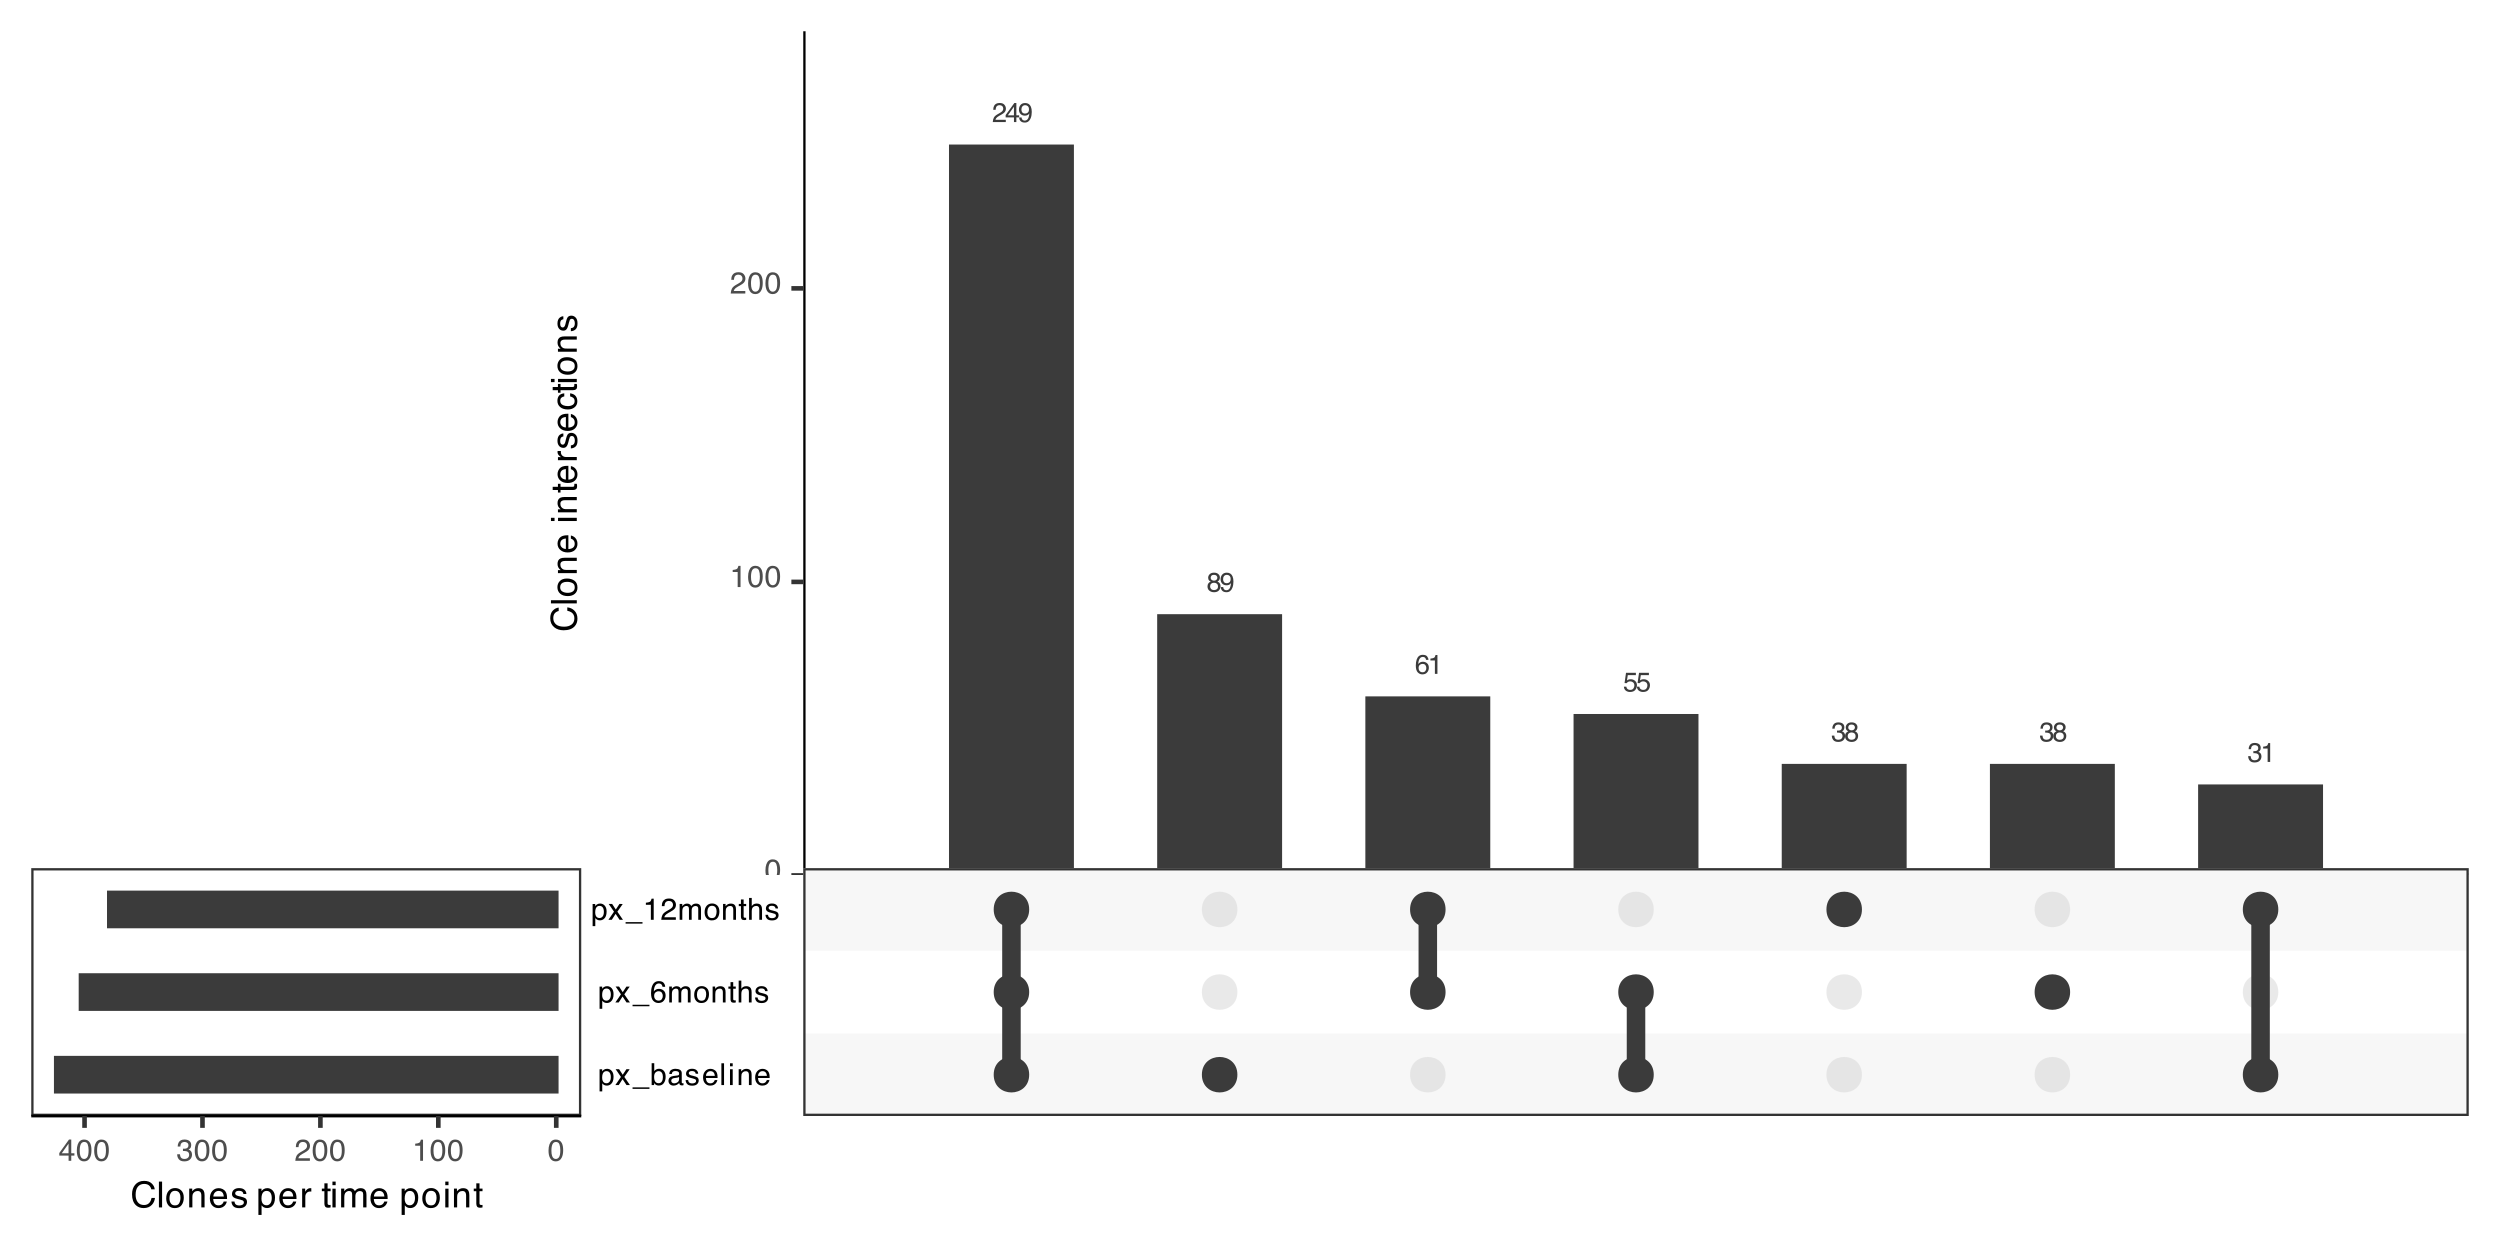<?xml version="1.0" encoding="UTF-8"?>
<svg xmlns="http://www.w3.org/2000/svg" xmlns:xlink="http://www.w3.org/1999/xlink" width="576pt" height="288pt" viewBox="0 0 576 288" version="1.1">
<defs>
<g>
<symbol overflow="visible" id="glyph0-0">
<path style="stroke:none;" d="M 0.203 0 L 0.203 -4.488 L 3.766 -4.488 L 3.766 0 Z M 3.203 -0.562 L 3.203 -3.926 L 0.766 -3.926 L 0.766 -0.562 Z M 3.203 -0.562 "/>
</symbol>
<symbol overflow="visible" id="glyph0-1">
<path style="stroke:none;" d="M 0.195 0 C 0.215 -0.375 0.293 -0.703 0.43 -0.984 C 0.566 -1.262 0.828 -1.516 1.223 -1.746 L 1.809 -2.086 C 2.07 -2.238 2.258 -2.367 2.363 -2.477 C 2.531 -2.645 2.613 -2.84 2.613 -3.055 C 2.613 -3.309 2.535 -3.512 2.383 -3.664 C 2.23 -3.812 2.027 -3.887 1.773 -3.887 C 1.395 -3.887 1.137 -3.746 0.988 -3.461 C 0.914 -3.309 0.871 -3.094 0.863 -2.824 L 0.301 -2.824 C 0.309 -3.203 0.379 -3.516 0.512 -3.758 C 0.75 -4.18 1.172 -4.391 1.777 -4.391 C 2.277 -4.391 2.645 -4.258 2.875 -3.984 C 3.105 -3.715 3.223 -3.414 3.223 -3.082 C 3.223 -2.73 3.098 -2.43 2.852 -2.184 C 2.707 -2.039 2.453 -1.863 2.086 -1.656 L 1.664 -1.426 C 1.465 -1.316 1.309 -1.211 1.195 -1.109 C 0.992 -0.934 0.863 -0.734 0.809 -0.52 L 3.199 -0.52 L 3.199 0 Z M 0.195 0 "/>
</symbol>
<symbol overflow="visible" id="glyph0-2">
<path style="stroke:none;" d="M 2.07 -1.551 L 2.07 -3.531 L 0.668 -1.551 Z M 2.078 0 L 2.078 -1.07 L 0.16 -1.07 L 0.16 -1.609 L 2.164 -4.387 L 2.629 -4.387 L 2.629 -1.551 L 3.273 -1.551 L 3.273 -1.07 L 2.629 -1.07 L 2.629 0 Z M 2.078 0 "/>
</symbol>
<symbol overflow="visible" id="glyph0-3">
<path style="stroke:none;" d="M 0.832 -1.059 C 0.848 -0.754 0.965 -0.543 1.184 -0.43 C 1.297 -0.367 1.422 -0.336 1.562 -0.336 C 1.824 -0.336 2.047 -0.445 2.234 -0.664 C 2.418 -0.883 2.551 -1.328 2.629 -2 C 2.508 -1.805 2.355 -1.668 2.176 -1.59 C 1.996 -1.512 1.801 -1.473 1.594 -1.473 C 1.172 -1.473 0.836 -1.605 0.59 -1.867 C 0.344 -2.129 0.223 -2.469 0.223 -2.883 C 0.223 -3.281 0.344 -3.629 0.586 -3.93 C 0.828 -4.23 1.188 -4.383 1.66 -4.383 C 2.297 -4.383 2.738 -4.094 2.98 -3.52 C 3.113 -3.203 3.18 -2.809 3.18 -2.336 C 3.18 -1.801 3.102 -1.324 2.941 -0.91 C 2.672 -0.223 2.223 0.121 1.582 0.121 C 1.156 0.121 0.832 0.012 0.609 -0.215 C 0.387 -0.438 0.273 -0.719 0.273 -1.059 Z M 1.664 -1.957 C 1.883 -1.957 2.082 -2.027 2.262 -2.172 C 2.441 -2.316 2.535 -2.566 2.535 -2.926 C 2.535 -3.246 2.453 -3.488 2.289 -3.645 C 2.129 -3.801 1.922 -3.883 1.672 -3.883 C 1.402 -3.883 1.188 -3.793 1.031 -3.609 C 0.875 -3.43 0.793 -3.191 0.793 -2.887 C 0.793 -2.602 0.863 -2.375 1.004 -2.207 C 1.141 -2.039 1.363 -1.957 1.664 -1.957 Z M 1.664 -1.957 "/>
</symbol>
<symbol overflow="visible" id="glyph0-4">
<path style="stroke:none;" d="M 1.703 -2.543 C 1.945 -2.543 2.133 -2.609 2.27 -2.746 C 2.406 -2.883 2.477 -3.043 2.477 -3.23 C 2.477 -3.395 2.41 -3.543 2.281 -3.68 C 2.148 -3.816 1.949 -3.883 1.684 -3.883 C 1.418 -3.883 1.227 -3.816 1.109 -3.68 C 0.992 -3.543 0.934 -3.383 0.934 -3.199 C 0.934 -2.992 1.008 -2.832 1.16 -2.719 C 1.312 -2.602 1.496 -2.543 1.703 -2.543 Z M 1.734 -0.375 C 1.988 -0.375 2.203 -0.445 2.371 -0.582 C 2.539 -0.719 2.621 -0.926 2.621 -1.199 C 2.621 -1.48 2.535 -1.695 2.363 -1.844 C 2.191 -1.988 1.969 -2.062 1.695 -2.062 C 1.434 -2.062 1.219 -1.988 1.055 -1.84 C 0.887 -1.688 0.805 -1.48 0.805 -1.215 C 0.805 -0.988 0.879 -0.789 1.031 -0.625 C 1.184 -0.457 1.418 -0.375 1.734 -0.375 Z M 0.953 -2.332 C 0.801 -2.398 0.68 -2.473 0.598 -2.562 C 0.438 -2.723 0.355 -2.938 0.355 -3.195 C 0.355 -3.523 0.473 -3.805 0.711 -4.035 C 0.945 -4.27 1.281 -4.387 1.715 -4.387 C 2.133 -4.387 2.465 -4.277 2.703 -4.059 C 2.941 -3.836 3.059 -3.578 3.059 -3.281 C 3.059 -3.008 2.988 -2.789 2.852 -2.617 C 2.773 -2.523 2.652 -2.43 2.492 -2.336 C 2.672 -2.254 2.816 -2.16 2.918 -2.051 C 3.113 -1.848 3.207 -1.582 3.207 -1.258 C 3.207 -0.871 3.078 -0.543 2.82 -0.277 C 2.562 -0.008 2.195 0.125 1.723 0.125 C 1.297 0.125 0.938 0.008 0.645 -0.223 C 0.348 -0.453 0.203 -0.789 0.203 -1.23 C 0.203 -1.488 0.266 -1.711 0.391 -1.898 C 0.516 -2.086 0.703 -2.23 0.953 -2.332 Z M 0.953 -2.332 "/>
</symbol>
<symbol overflow="visible" id="glyph0-5">
<path style="stroke:none;" d="M 1.832 -4.395 C 2.32 -4.395 2.66 -4.27 2.852 -4.016 C 3.047 -3.762 3.141 -3.5 3.141 -3.23 L 2.598 -3.23 C 2.566 -3.402 2.512 -3.539 2.441 -3.637 C 2.309 -3.82 2.109 -3.91 1.84 -3.91 C 1.531 -3.91 1.289 -3.77 1.105 -3.484 C 0.926 -3.199 0.824 -2.793 0.805 -2.266 C 0.93 -2.449 1.09 -2.59 1.281 -2.68 C 1.457 -2.762 1.652 -2.801 1.867 -2.801 C 2.234 -2.801 2.555 -2.684 2.828 -2.449 C 3.102 -2.215 3.238 -1.867 3.238 -1.402 C 3.238 -1.004 3.105 -0.652 2.848 -0.348 C 2.59 -0.039 2.223 0.113 1.742 0.113 C 1.332 0.113 0.98 -0.043 0.68 -0.352 C 0.383 -0.664 0.234 -1.188 0.234 -1.922 C 0.234 -2.465 0.301 -2.926 0.434 -3.309 C 0.688 -4.031 1.152 -4.395 1.832 -4.395 Z M 1.789 -0.375 C 2.078 -0.375 2.297 -0.473 2.441 -0.668 C 2.586 -0.863 2.656 -1.094 2.656 -1.355 C 2.656 -1.582 2.59 -1.793 2.465 -1.996 C 2.336 -2.199 2.102 -2.301 1.762 -2.301 C 1.527 -2.301 1.32 -2.223 1.141 -2.066 C 0.965 -1.91 0.875 -1.672 0.875 -1.355 C 0.875 -1.078 0.953 -0.848 1.117 -0.66 C 1.277 -0.469 1.504 -0.375 1.789 -0.375 Z M 1.789 -0.375 "/>
</symbol>
<symbol overflow="visible" id="glyph0-6">
<path style="stroke:none;" d="M 0.598 -3.098 L 0.598 -3.52 C 0.996 -3.559 1.273 -3.625 1.43 -3.715 C 1.586 -3.805 1.703 -4.02 1.781 -4.359 L 2.215 -4.359 L 2.215 0 L 1.629 0 L 1.629 -3.098 Z M 0.598 -3.098 "/>
</symbol>
<symbol overflow="visible" id="glyph0-7">
<path style="stroke:none;" d="M 0.773 -1.117 C 0.809 -0.801 0.957 -0.586 1.211 -0.465 C 1.34 -0.402 1.492 -0.371 1.664 -0.371 C 1.988 -0.371 2.23 -0.477 2.387 -0.684 C 2.543 -0.891 2.621 -1.121 2.621 -1.375 C 2.621 -1.68 2.527 -1.918 2.344 -2.086 C 2.156 -2.25 1.934 -2.336 1.672 -2.336 C 1.48 -2.336 1.32 -2.297 1.184 -2.227 C 1.047 -2.152 0.934 -2.051 0.836 -1.918 L 0.359 -1.945 L 0.695 -4.305 L 2.969 -4.305 L 2.969 -3.77 L 1.105 -3.77 L 0.918 -2.555 C 1.02 -2.633 1.117 -2.691 1.211 -2.73 C 1.375 -2.797 1.562 -2.828 1.777 -2.828 C 2.176 -2.828 2.516 -2.699 2.797 -2.441 C 3.074 -2.184 3.215 -1.855 3.215 -1.457 C 3.215 -1.043 3.086 -0.68 2.832 -0.363 C 2.574 -0.047 2.168 0.109 1.609 0.109 C 1.25 0.109 0.938 0.008 0.66 -0.191 C 0.387 -0.391 0.234 -0.699 0.203 -1.117 Z M 0.773 -1.117 "/>
</symbol>
<symbol overflow="visible" id="glyph0-8">
<path style="stroke:none;" d="M 1.625 0.121 C 1.109 0.121 0.734 -0.023 0.5 -0.309 C 0.266 -0.594 0.148 -0.938 0.148 -1.344 L 0.723 -1.344 C 0.75 -1.062 0.801 -0.855 0.883 -0.727 C 1.027 -0.496 1.285 -0.383 1.656 -0.383 C 1.945 -0.383 2.18 -0.461 2.352 -0.613 C 2.527 -0.77 2.617 -0.969 2.617 -1.215 C 2.617 -1.516 2.523 -1.727 2.34 -1.848 C 2.156 -1.965 1.898 -2.027 1.57 -2.027 C 1.535 -2.027 1.496 -2.027 1.461 -2.023 C 1.422 -2.023 1.383 -2.023 1.344 -2.02 L 1.344 -2.508 C 1.402 -2.5 1.449 -2.496 1.488 -2.492 C 1.527 -2.492 1.57 -2.492 1.613 -2.492 C 1.82 -2.492 1.988 -2.523 2.121 -2.59 C 2.352 -2.703 2.469 -2.906 2.469 -3.199 C 2.469 -3.418 2.391 -3.586 2.238 -3.703 C 2.082 -3.82 1.902 -3.883 1.695 -3.883 C 1.328 -3.883 1.074 -3.758 0.934 -3.516 C 0.855 -3.379 0.812 -3.188 0.805 -2.941 L 0.258 -2.941 C 0.258 -3.266 0.324 -3.543 0.457 -3.77 C 0.68 -4.18 1.074 -4.383 1.637 -4.383 C 2.082 -4.383 2.43 -4.281 2.676 -4.086 C 2.918 -3.887 3.039 -3.598 3.039 -3.223 C 3.039 -2.953 2.969 -2.734 2.824 -2.566 C 2.734 -2.465 2.617 -2.383 2.477 -2.324 C 2.707 -2.262 2.887 -2.137 3.016 -1.957 C 3.145 -1.777 3.207 -1.555 3.207 -1.297 C 3.207 -0.879 3.07 -0.539 2.797 -0.273 C 2.52 -0.012 2.133 0.121 1.625 0.121 Z M 1.625 0.121 "/>
</symbol>
<symbol overflow="visible" id="glyph1-0">
<path style="stroke:none;" d="M 0.227 0 L 0.227 -5.02 L 4.211 -5.02 L 4.211 0 Z M 3.582 -0.629 L 3.582 -4.391 L 0.855 -4.391 L 0.855 -0.629 Z M 3.582 -0.629 "/>
</symbol>
<symbol overflow="visible" id="glyph1-1">
<path style="stroke:none;" d="M 1.895 -4.895 C 2.527 -4.895 2.984 -4.633 3.266 -4.113 C 3.484 -3.711 3.594 -3.156 3.594 -2.453 C 3.594 -1.789 3.496 -1.238 3.297 -0.805 C 3.012 -0.18 2.543 0.133 1.891 0.133 C 1.301 0.133 0.863 -0.121 0.578 -0.633 C 0.34 -1.059 0.219 -1.629 0.219 -2.348 C 0.219 -2.902 0.289 -3.383 0.434 -3.781 C 0.703 -4.523 1.188 -4.895 1.895 -4.895 Z M 1.887 -0.426 C 2.207 -0.426 2.461 -0.57 2.648 -0.852 C 2.836 -1.133 2.934 -1.66 2.934 -2.43 C 2.934 -2.984 2.863 -3.445 2.727 -3.801 C 2.59 -4.16 2.324 -4.34 1.93 -4.34 C 1.57 -4.34 1.305 -4.172 1.137 -3.828 C 0.969 -3.488 0.887 -2.988 0.887 -2.324 C 0.887 -1.824 0.938 -1.426 1.047 -1.121 C 1.211 -0.66 1.492 -0.426 1.887 -0.426 Z M 1.887 -0.426 "/>
</symbol>
<symbol overflow="visible" id="glyph1-2">
<path style="stroke:none;" d="M 0.672 -3.465 L 0.672 -3.938 C 1.113 -3.98 1.426 -4.055 1.602 -4.156 C 1.777 -4.258 1.906 -4.496 1.992 -4.875 L 2.477 -4.875 L 2.477 0 L 1.82 0 L 1.82 -3.465 Z M 0.672 -3.465 "/>
</symbol>
<symbol overflow="visible" id="glyph1-3">
<path style="stroke:none;" d="M 0.219 0 C 0.242 -0.422 0.328 -0.789 0.48 -1.102 C 0.633 -1.414 0.926 -1.695 1.367 -1.953 L 2.023 -2.332 C 2.316 -2.504 2.523 -2.648 2.641 -2.77 C 2.828 -2.957 2.922 -3.176 2.922 -3.418 C 2.922 -3.703 2.836 -3.93 2.664 -4.098 C 2.496 -4.266 2.266 -4.348 1.984 -4.348 C 1.562 -4.348 1.27 -4.188 1.109 -3.867 C 1.023 -3.699 0.973 -3.461 0.965 -3.156 L 0.34 -3.156 C 0.344 -3.582 0.422 -3.934 0.574 -4.199 C 0.84 -4.676 1.312 -4.91 1.984 -4.91 C 2.547 -4.91 2.957 -4.762 3.215 -4.457 C 3.473 -4.152 3.602 -3.816 3.602 -3.445 C 3.602 -3.055 3.465 -2.719 3.188 -2.441 C 3.027 -2.277 2.742 -2.082 2.332 -1.852 L 1.863 -1.594 C 1.641 -1.469 1.465 -1.352 1.336 -1.242 C 1.109 -1.043 0.965 -0.824 0.906 -0.582 L 3.578 -0.582 L 3.578 0 Z M 0.219 0 "/>
</symbol>
<symbol overflow="visible" id="glyph1-4">
<path style="stroke:none;" d="M 1.996 -0.414 C 2.281 -0.414 2.523 -0.535 2.711 -0.773 C 2.902 -1.016 2.996 -1.375 2.996 -1.852 C 2.996 -2.145 2.957 -2.395 2.871 -2.605 C 2.711 -3.008 2.422 -3.211 1.996 -3.211 C 1.57 -3.211 1.277 -2.996 1.121 -2.57 C 1.035 -2.344 0.996 -2.055 0.996 -1.703 C 0.996 -1.422 1.035 -1.18 1.121 -0.98 C 1.281 -0.602 1.57 -0.414 1.996 -0.414 Z M 0.402 -3.645 L 1 -3.645 L 1 -3.156 C 1.125 -3.324 1.258 -3.453 1.406 -3.543 C 1.613 -3.68 1.855 -3.75 2.137 -3.75 C 2.551 -3.75 2.902 -3.59 3.191 -3.273 C 3.48 -2.953 3.625 -2.5 3.625 -1.91 C 3.625 -1.113 3.418 -0.543 3 -0.203 C 2.734 0.016 2.43 0.125 2.078 0.125 C 1.801 0.125 1.57 0.062 1.383 -0.059 C 1.273 -0.125 1.152 -0.242 1.02 -0.41 L 1.02 1.461 L 0.402 1.461 Z M 0.402 -3.645 "/>
</symbol>
<symbol overflow="visible" id="glyph1-5">
<path style="stroke:none;" d="M 0.102 -3.66 L 0.898 -3.66 L 1.738 -2.371 L 2.59 -3.66 L 3.34 -3.645 L 2.105 -1.875 L 3.395 0 L 2.609 0 L 1.699 -1.375 L 0.816 0 L 0.039 0 L 1.328 -1.875 Z M 0.102 -3.66 "/>
</symbol>
<symbol overflow="visible" id="glyph1-6">
<path style="stroke:none;" d="M 0 0.875 L 0 0.531 L 3.895 0.531 L 3.895 0.875 Z M 0 0.875 "/>
</symbol>
<symbol overflow="visible" id="glyph1-7">
<path style="stroke:none;" d="M 0.402 -5.039 L 1 -5.039 L 1 -3.215 C 1.137 -3.391 1.297 -3.527 1.484 -3.617 C 1.672 -3.711 1.875 -3.758 2.094 -3.758 C 2.547 -3.758 2.918 -3.602 3.199 -3.285 C 3.484 -2.973 3.625 -2.512 3.625 -1.898 C 3.625 -1.32 3.484 -0.84 3.207 -0.457 C 2.926 -0.074 2.539 0.117 2.039 0.117 C 1.762 0.117 1.527 0.051 1.336 -0.086 C 1.223 -0.164 1.102 -0.293 0.969 -0.469 L 0.969 0 L 0.402 0 Z M 2.004 -0.426 C 2.336 -0.426 2.586 -0.559 2.75 -0.824 C 2.914 -1.09 2.996 -1.438 2.996 -1.871 C 2.996 -2.254 2.914 -2.574 2.75 -2.828 C 2.586 -3.078 2.34 -3.207 2.02 -3.207 C 1.738 -3.207 1.496 -3.102 1.285 -2.895 C 1.074 -2.688 0.969 -2.348 0.969 -1.871 C 0.969 -1.527 1.012 -1.246 1.098 -1.031 C 1.258 -0.629 1.562 -0.426 2.004 -0.426 Z M 2.004 -0.426 "/>
</symbol>
<symbol overflow="visible" id="glyph1-8">
<path style="stroke:none;" d="M 0.922 -0.973 C 0.922 -0.797 0.988 -0.656 1.117 -0.555 C 1.246 -0.453 1.402 -0.398 1.578 -0.398 C 1.797 -0.398 2.004 -0.449 2.207 -0.551 C 2.551 -0.719 2.719 -0.988 2.719 -1.367 L 2.719 -1.863 C 2.645 -1.816 2.547 -1.773 2.43 -1.742 C 2.312 -1.711 2.195 -1.688 2.082 -1.676 L 1.711 -1.625 C 1.484 -1.598 1.316 -1.551 1.207 -1.488 C 1.016 -1.379 0.922 -1.207 0.922 -0.973 Z M 2.414 -2.219 C 2.555 -2.238 2.648 -2.297 2.695 -2.395 C 2.723 -2.449 2.738 -2.531 2.738 -2.633 C 2.738 -2.844 2.664 -2.992 2.516 -3.09 C 2.367 -3.184 2.152 -3.23 1.875 -3.23 C 1.551 -3.23 1.324 -3.145 1.188 -2.969 C 1.113 -2.875 1.066 -2.73 1.043 -2.543 L 0.469 -2.543 C 0.48 -2.992 0.625 -3.309 0.906 -3.484 C 1.188 -3.66 1.516 -3.75 1.887 -3.75 C 2.316 -3.75 2.668 -3.668 2.938 -3.504 C 3.203 -3.34 3.336 -3.086 3.336 -2.738 L 3.336 -0.629 C 3.336 -0.566 3.348 -0.516 3.375 -0.477 C 3.402 -0.438 3.457 -0.418 3.539 -0.418 C 3.566 -0.418 3.598 -0.418 3.633 -0.422 C 3.668 -0.426 3.703 -0.43 3.742 -0.438 L 3.742 0.016 C 3.648 0.043 3.574 0.062 3.523 0.07 C 3.473 0.074 3.406 0.078 3.32 0.078 C 3.109 0.078 2.953 0.004 2.859 -0.148 C 2.809 -0.227 2.773 -0.34 2.75 -0.484 C 2.625 -0.32 2.445 -0.18 2.211 -0.059 C 1.977 0.062 1.719 0.125 1.438 0.125 C 1.098 0.125 0.82 0.02 0.602 -0.188 C 0.387 -0.395 0.281 -0.652 0.281 -0.961 C 0.281 -1.301 0.387 -1.562 0.598 -1.75 C 0.809 -1.938 1.09 -2.051 1.434 -2.094 Z M 2.414 -2.219 "/>
</symbol>
<symbol overflow="visible" id="glyph1-9">
<path style="stroke:none;" d="M 0.816 -1.148 C 0.836 -0.945 0.887 -0.785 0.969 -0.676 C 1.125 -0.477 1.395 -0.379 1.777 -0.379 C 2.004 -0.379 2.207 -0.43 2.379 -0.527 C 2.551 -0.625 2.641 -0.781 2.641 -0.988 C 2.641 -1.145 2.57 -1.266 2.43 -1.348 C 2.34 -1.398 2.164 -1.453 1.902 -1.52 L 1.414 -1.645 C 1.102 -1.723 0.871 -1.809 0.727 -1.902 C 0.461 -2.07 0.328 -2.301 0.328 -2.594 C 0.328 -2.941 0.453 -3.223 0.703 -3.434 C 0.953 -3.648 1.289 -3.758 1.711 -3.758 C 2.262 -3.758 2.656 -3.594 2.902 -3.27 C 3.055 -3.066 3.129 -2.844 3.125 -2.609 L 2.543 -2.609 C 2.531 -2.746 2.484 -2.875 2.395 -2.988 C 2.254 -3.148 2.008 -3.23 1.66 -3.23 C 1.43 -3.23 1.254 -3.188 1.133 -3.098 C 1.012 -3.008 0.953 -2.891 0.953 -2.746 C 0.953 -2.586 1.031 -2.457 1.188 -2.363 C 1.281 -2.305 1.414 -2.254 1.594 -2.211 L 2 -2.113 C 2.441 -2.004 2.738 -1.902 2.887 -1.801 C 3.125 -1.645 3.246 -1.398 3.246 -1.059 C 3.246 -0.734 3.125 -0.453 2.875 -0.215 C 2.629 0.023 2.254 0.141 1.746 0.141 C 1.203 0.141 0.816 0.016 0.59 -0.23 C 0.363 -0.477 0.242 -0.785 0.227 -1.148 Z M 0.816 -1.148 "/>
</symbol>
<symbol overflow="visible" id="glyph1-10">
<path style="stroke:none;" d="M 1.977 -3.742 C 2.234 -3.742 2.488 -3.684 2.73 -3.559 C 2.977 -3.438 3.16 -3.281 3.289 -3.086 C 3.41 -2.902 3.492 -2.688 3.535 -2.441 C 3.57 -2.273 3.59 -2.004 3.59 -1.633 L 0.906 -1.633 C 0.918 -1.262 1.004 -0.965 1.168 -0.738 C 1.332 -0.516 1.586 -0.402 1.93 -0.402 C 2.25 -0.402 2.508 -0.508 2.699 -0.723 C 2.809 -0.844 2.887 -0.988 2.934 -1.148 L 3.539 -1.148 C 3.523 -1.016 3.469 -0.863 3.379 -0.699 C 3.289 -0.535 3.188 -0.398 3.078 -0.293 C 2.891 -0.109 2.656 0.012 2.383 0.074 C 2.234 0.109 2.066 0.129 1.879 0.129 C 1.422 0.129 1.039 -0.035 0.723 -0.367 C 0.406 -0.699 0.246 -1.164 0.246 -1.762 C 0.246 -2.348 0.406 -2.824 0.727 -3.191 C 1.043 -3.559 1.461 -3.742 1.977 -3.742 Z M 2.957 -2.121 C 2.93 -2.391 2.875 -2.602 2.781 -2.762 C 2.613 -3.059 2.332 -3.207 1.938 -3.207 C 1.656 -3.207 1.418 -3.105 1.227 -2.898 C 1.035 -2.695 0.934 -2.438 0.922 -2.121 Z M 2.957 -2.121 "/>
</symbol>
<symbol overflow="visible" id="glyph1-11">
<path style="stroke:none;" d="M 0.469 -5.02 L 1.082 -5.02 L 1.082 0 L 0.469 0 Z M 0.469 -5.02 "/>
</symbol>
<symbol overflow="visible" id="glyph1-12">
<path style="stroke:none;" d="M 0.453 -3.645 L 1.078 -3.645 L 1.078 0 L 0.453 0 Z M 0.453 -5.02 L 1.078 -5.02 L 1.078 -4.324 L 0.453 -4.324 Z M 0.453 -5.02 "/>
</symbol>
<symbol overflow="visible" id="glyph1-13">
<path style="stroke:none;" d="M 0.453 -3.66 L 1.035 -3.66 L 1.035 -3.141 C 1.207 -3.355 1.391 -3.508 1.586 -3.602 C 1.781 -3.695 1.996 -3.742 2.23 -3.742 C 2.75 -3.742 3.102 -3.562 3.285 -3.199 C 3.387 -3 3.434 -2.719 3.434 -2.348 L 3.434 0 L 2.809 0 L 2.809 -2.309 C 2.809 -2.531 2.777 -2.711 2.711 -2.848 C 2.602 -3.074 2.402 -3.188 2.117 -3.188 C 1.969 -3.188 1.852 -3.176 1.758 -3.145 C 1.59 -3.094 1.441 -2.992 1.312 -2.844 C 1.211 -2.723 1.145 -2.598 1.113 -2.469 C 1.082 -2.34 1.066 -2.156 1.066 -1.918 L 1.066 0 L 0.453 0 Z M 0.453 -3.66 "/>
</symbol>
<symbol overflow="visible" id="glyph1-14">
<path style="stroke:none;" d="M 2.047 -4.914 C 2.594 -4.914 2.977 -4.773 3.191 -4.488 C 3.406 -4.207 3.516 -3.914 3.516 -3.613 L 2.906 -3.613 C 2.867 -3.805 2.812 -3.957 2.73 -4.066 C 2.582 -4.273 2.359 -4.375 2.059 -4.375 C 1.715 -4.375 1.441 -4.215 1.238 -3.898 C 1.035 -3.582 0.922 -3.125 0.898 -2.531 C 1.039 -2.738 1.219 -2.895 1.434 -2.996 C 1.629 -3.09 1.848 -3.133 2.09 -3.133 C 2.5 -3.133 2.855 -3.004 3.16 -2.742 C 3.465 -2.48 3.621 -2.09 3.621 -1.57 C 3.621 -1.125 3.477 -0.73 3.188 -0.387 C 2.898 -0.043 2.484 0.125 1.949 0.125 C 1.492 0.125 1.094 -0.047 0.762 -0.395 C 0.43 -0.742 0.262 -1.328 0.262 -2.148 C 0.262 -2.758 0.336 -3.273 0.484 -3.699 C 0.77 -4.508 1.289 -4.914 2.047 -4.914 Z M 2.004 -0.422 C 2.328 -0.422 2.57 -0.527 2.73 -0.746 C 2.891 -0.965 2.969 -1.223 2.969 -1.516 C 2.969 -1.766 2.898 -2.008 2.754 -2.234 C 2.609 -2.461 2.352 -2.574 1.973 -2.574 C 1.707 -2.574 1.477 -2.484 1.277 -2.312 C 1.078 -2.137 0.977 -1.871 0.977 -1.516 C 0.977 -1.207 1.066 -0.949 1.25 -0.738 C 1.43 -0.527 1.68 -0.422 2.004 -0.422 Z M 2.004 -0.422 "/>
</symbol>
<symbol overflow="visible" id="glyph1-15">
<path style="stroke:none;" d="M 0.453 -3.66 L 1.059 -3.66 L 1.059 -3.141 C 1.203 -3.32 1.336 -3.453 1.457 -3.535 C 1.66 -3.672 1.891 -3.742 2.148 -3.742 C 2.438 -3.742 2.672 -3.672 2.852 -3.527 C 2.953 -3.445 3.043 -3.324 3.125 -3.164 C 3.262 -3.359 3.422 -3.508 3.605 -3.602 C 3.789 -3.695 3.996 -3.742 4.227 -3.742 C 4.719 -3.742 5.055 -3.566 5.234 -3.211 C 5.328 -3.02 5.375 -2.762 5.375 -2.438 L 5.375 0 L 4.738 0 L 4.738 -2.543 C 4.738 -2.785 4.676 -2.953 4.555 -3.047 C 4.434 -3.137 4.285 -3.184 4.109 -3.184 C 3.867 -3.184 3.66 -3.102 3.484 -2.938 C 3.309 -2.777 3.223 -2.508 3.223 -2.129 L 3.223 0 L 2.598 0 L 2.598 -2.391 C 2.598 -2.637 2.566 -2.82 2.508 -2.934 C 2.414 -3.105 2.242 -3.188 1.984 -3.188 C 1.754 -3.188 1.543 -3.098 1.352 -2.918 C 1.16 -2.738 1.066 -2.414 1.066 -1.941 L 1.066 0 L 0.453 0 Z M 0.453 -3.66 "/>
</symbol>
<symbol overflow="visible" id="glyph1-16">
<path style="stroke:none;" d="M 1.902 -0.398 C 2.312 -0.398 2.59 -0.551 2.742 -0.859 C 2.895 -1.168 2.969 -1.512 2.969 -1.891 C 2.969 -2.23 2.914 -2.512 2.805 -2.723 C 2.633 -3.062 2.336 -3.23 1.91 -3.23 C 1.535 -3.23 1.262 -3.086 1.09 -2.801 C 0.918 -2.512 0.836 -2.164 0.836 -1.762 C 0.836 -1.371 0.918 -1.047 1.09 -0.785 C 1.262 -0.527 1.531 -0.398 1.902 -0.398 Z M 1.93 -3.766 C 2.398 -3.766 2.797 -3.609 3.125 -3.297 C 3.449 -2.98 3.613 -2.52 3.613 -1.906 C 3.613 -1.316 3.469 -0.828 3.184 -0.445 C 2.895 -0.059 2.449 0.133 1.844 0.133 C 1.34 0.133 0.941 -0.035 0.645 -0.379 C 0.348 -0.719 0.203 -1.176 0.203 -1.75 C 0.203 -2.367 0.359 -2.855 0.672 -3.219 C 0.984 -3.586 1.402 -3.766 1.93 -3.766 Z M 1.93 -3.766 "/>
</symbol>
<symbol overflow="visible" id="glyph1-17">
<path style="stroke:none;" d="M 0.574 -4.684 L 1.195 -4.684 L 1.195 -3.66 L 1.781 -3.66 L 1.781 -3.156 L 1.195 -3.156 L 1.195 -0.77 C 1.195 -0.641 1.238 -0.555 1.328 -0.512 C 1.375 -0.488 1.453 -0.477 1.566 -0.477 C 1.594 -0.477 1.625 -0.477 1.66 -0.477 C 1.695 -0.477 1.734 -0.48 1.781 -0.484 L 1.781 0 C 1.711 0.02 1.637 0.035 1.559 0.043 C 1.484 0.055 1.402 0.059 1.312 0.059 C 1.023 0.059 0.832 -0.016 0.727 -0.164 C 0.625 -0.309 0.574 -0.5 0.574 -0.734 L 0.574 -3.156 L 0.078 -3.156 L 0.078 -3.66 L 0.574 -3.66 Z M 0.574 -4.684 "/>
</symbol>
<symbol overflow="visible" id="glyph1-18">
<path style="stroke:none;" d="M 0.453 -5.039 L 1.066 -5.039 L 1.066 -3.164 C 1.211 -3.348 1.344 -3.48 1.461 -3.555 C 1.656 -3.684 1.906 -3.75 2.203 -3.75 C 2.734 -3.75 3.094 -3.562 3.281 -3.191 C 3.383 -2.988 3.434 -2.707 3.434 -2.348 L 3.434 0 L 2.805 0 L 2.805 -2.309 C 2.805 -2.578 2.77 -2.773 2.699 -2.898 C 2.59 -3.098 2.379 -3.199 2.07 -3.199 C 1.816 -3.199 1.586 -3.113 1.379 -2.938 C 1.172 -2.762 1.066 -2.43 1.066 -1.941 L 1.066 0 L 0.453 0 Z M 0.453 -5.039 "/>
</symbol>
<symbol overflow="visible" id="glyph1-19">
<path style="stroke:none;" d="M 1.82 0.133 C 1.242 0.133 0.82 -0.027 0.559 -0.344 C 0.297 -0.66 0.168 -1.047 0.168 -1.504 L 0.809 -1.504 C 0.836 -1.188 0.898 -0.957 0.988 -0.812 C 1.148 -0.555 1.438 -0.426 1.852 -0.426 C 2.176 -0.426 2.438 -0.516 2.633 -0.688 C 2.828 -0.859 2.926 -1.082 2.926 -1.355 C 2.926 -1.695 2.824 -1.93 2.617 -2.062 C 2.41 -2.199 2.125 -2.266 1.758 -2.266 C 1.715 -2.266 1.676 -2.266 1.633 -2.266 C 1.59 -2.266 1.547 -2.262 1.504 -2.258 L 1.504 -2.805 C 1.566 -2.797 1.621 -2.793 1.664 -2.789 C 1.707 -2.785 1.754 -2.785 1.805 -2.785 C 2.035 -2.785 2.223 -2.82 2.371 -2.895 C 2.633 -3.023 2.762 -3.25 2.762 -3.578 C 2.762 -3.82 2.676 -4.012 2.5 -4.141 C 2.328 -4.273 2.129 -4.34 1.898 -4.34 C 1.488 -4.34 1.203 -4.203 1.047 -3.93 C 0.961 -3.781 0.91 -3.566 0.898 -3.289 L 0.289 -3.289 C 0.289 -3.652 0.363 -3.961 0.508 -4.219 C 0.758 -4.672 1.199 -4.902 1.832 -4.902 C 2.332 -4.902 2.719 -4.789 2.992 -4.566 C 3.266 -4.344 3.402 -4.023 3.402 -3.602 C 3.402 -3.301 3.32 -3.059 3.156 -2.871 C 3.059 -2.754 2.93 -2.664 2.77 -2.598 C 3.027 -2.527 3.227 -2.391 3.371 -2.188 C 3.516 -1.988 3.59 -1.742 3.59 -1.449 C 3.59 -0.98 3.434 -0.602 3.129 -0.309 C 2.82 -0.016 2.383 0.133 1.82 0.133 Z M 1.82 0.133 "/>
</symbol>
<symbol overflow="visible" id="glyph1-20">
<path style="stroke:none;" d="M 2.312 -1.734 L 2.312 -3.953 L 0.746 -1.734 Z M 2.324 0 L 2.324 -1.195 L 0.18 -1.195 L 0.18 -1.797 L 2.422 -4.906 L 2.938 -4.906 L 2.938 -1.734 L 3.66 -1.734 L 3.66 -1.195 L 2.938 -1.195 L 2.938 0 Z M 2.324 0 "/>
</symbol>
<symbol overflow="visible" id="glyph2-0">
<path style="stroke:none;" d="M 0 -0.266 L -5.953 -0.266 L -5.953 -4.992 L 0 -4.992 Z M -0.746 -4.246 L -5.207 -4.246 L -5.207 -1.012 L -0.746 -1.012 Z M -0.746 -4.246 "/>
</symbol>
<symbol overflow="visible" id="glyph2-1">
<path style="stroke:none;" d="M -6.117 -3.141 C -6.117 -3.895 -5.918 -4.48 -5.52 -4.895 C -5.121 -5.312 -4.672 -5.543 -4.168 -5.59 L -4.168 -4.801 C -4.551 -4.711 -4.855 -4.535 -5.078 -4.27 C -5.301 -4.004 -5.414 -3.629 -5.414 -3.148 C -5.414 -2.562 -5.207 -2.09 -4.797 -1.727 C -4.383 -1.367 -3.754 -1.188 -2.902 -1.188 C -2.203 -1.188 -1.641 -1.352 -1.207 -1.676 C -0.773 -2 -0.555 -2.488 -0.555 -3.133 C -0.555 -3.727 -0.785 -4.18 -1.238 -4.492 C -1.48 -4.656 -1.797 -4.777 -2.188 -4.859 L -2.188 -5.645 C -1.562 -5.574 -1.035 -5.344 -0.613 -4.949 C -0.102 -4.477 0.152 -3.836 0.152 -3.035 C 0.152 -2.344 -0.055 -1.762 -0.473 -1.293 C -1.027 -0.676 -1.883 -0.363 -3.039 -0.363 C -3.918 -0.363 -4.637 -0.598 -5.199 -1.062 C -5.809 -1.566 -6.117 -2.258 -6.117 -3.141 Z M -6.117 -3.141 "/>
</symbol>
<symbol overflow="visible" id="glyph2-2">
<path style="stroke:none;" d="M -5.953 -0.555 L -5.953 -1.285 L 0 -1.285 L 0 -0.555 Z M -5.953 -0.555 "/>
</symbol>
<symbol overflow="visible" id="glyph2-3">
<path style="stroke:none;" d="M -0.469 -2.258 C -0.469 -2.742 -0.652 -3.074 -1.02 -3.254 C -1.387 -3.434 -1.793 -3.523 -2.242 -3.523 C -2.648 -3.523 -2.977 -3.457 -3.23 -3.328 C -3.629 -3.121 -3.828 -2.77 -3.828 -2.266 C -3.828 -1.82 -3.66 -1.496 -3.32 -1.293 C -2.98 -1.09 -2.566 -0.988 -2.086 -0.988 C -1.625 -0.988 -1.238 -1.09 -0.934 -1.293 C -0.625 -1.496 -0.469 -1.816 -0.469 -2.258 Z M -4.465 -2.285 C -4.465 -2.844 -4.281 -3.316 -3.906 -3.703 C -3.535 -4.09 -2.984 -4.285 -2.262 -4.285 C -1.562 -4.285 -0.984 -4.113 -0.527 -3.773 C -0.07 -3.434 0.156 -2.906 0.156 -2.188 C 0.156 -1.59 -0.043 -1.117 -0.449 -0.766 C -0.852 -0.414 -1.395 -0.238 -2.074 -0.238 C -2.805 -0.238 -3.387 -0.426 -3.816 -0.793 C -4.25 -1.164 -4.465 -1.66 -4.465 -2.285 Z M -4.465 -2.285 "/>
</symbol>
<symbol overflow="visible" id="glyph2-4">
<path style="stroke:none;" d="M -4.34 -0.535 L -4.34 -1.227 L -3.723 -1.227 C -3.977 -1.434 -4.16 -1.652 -4.27 -1.879 C -4.383 -2.109 -4.438 -2.367 -4.438 -2.645 C -4.438 -3.262 -4.223 -3.68 -3.793 -3.895 C -3.559 -4.012 -3.223 -4.074 -2.785 -4.074 L 0 -4.074 L 0 -3.332 L -2.734 -3.332 C -3 -3.332 -3.215 -3.293 -3.375 -3.215 C -3.645 -3.086 -3.781 -2.848 -3.781 -2.508 C -3.781 -2.336 -3.762 -2.195 -3.727 -2.082 C -3.668 -1.883 -3.551 -1.707 -3.371 -1.555 C -3.227 -1.434 -3.082 -1.355 -2.93 -1.32 C -2.777 -1.281 -2.559 -1.266 -2.273 -1.266 L 0 -1.266 L 0 -0.535 Z M -4.34 -0.535 "/>
</symbol>
<symbol overflow="visible" id="glyph2-5">
<path style="stroke:none;" d="M -4.438 -2.344 C -4.438 -2.652 -4.367 -2.949 -4.223 -3.238 C -4.078 -3.527 -3.891 -3.746 -3.66 -3.898 C -3.441 -4.043 -3.184 -4.141 -2.895 -4.191 C -2.695 -4.234 -2.375 -4.254 -1.938 -4.254 L -1.938 -1.074 C -1.496 -1.086 -1.145 -1.191 -0.879 -1.387 C -0.613 -1.582 -0.477 -1.883 -0.477 -2.289 C -0.477 -2.672 -0.605 -2.977 -0.855 -3.203 C -1 -3.332 -1.168 -3.422 -1.363 -3.477 L -1.363 -4.195 C -1.203 -4.176 -1.023 -4.113 -0.828 -4.008 C -0.633 -3.898 -0.473 -3.781 -0.348 -3.648 C -0.133 -3.426 0.012 -3.152 0.09 -2.824 C 0.133 -2.648 0.152 -2.449 0.152 -2.23 C 0.152 -1.688 -0.043 -1.23 -0.438 -0.855 C -0.828 -0.48 -1.379 -0.293 -2.086 -0.293 C -2.785 -0.293 -3.352 -0.48 -3.785 -0.859 C -4.219 -1.238 -4.438 -1.73 -4.438 -2.344 Z M -2.516 -3.504 C -2.832 -3.477 -3.086 -3.406 -3.273 -3.301 C -3.625 -3.098 -3.801 -2.766 -3.801 -2.297 C -3.801 -1.961 -3.68 -1.684 -3.438 -1.453 C -3.195 -1.227 -2.891 -1.109 -2.516 -1.094 Z M -2.516 -3.504 "/>
</symbol>
<symbol overflow="visible" id="glyph2-6">
<g>
</g>
</symbol>
<symbol overflow="visible" id="glyph2-7">
<path style="stroke:none;" d="M -4.32 -0.535 L -4.32 -1.277 L 0 -1.277 L 0 -0.535 Z M -5.953 -0.535 L -5.953 -1.277 L -5.125 -1.277 L -5.125 -0.535 Z M -5.953 -0.535 "/>
</symbol>
<symbol overflow="visible" id="glyph2-8">
<path style="stroke:none;" d="M -5.551 -0.68 L -5.551 -1.418 L -4.34 -1.418 L -4.34 -2.113 L -3.746 -2.113 L -3.746 -1.418 L -0.91 -1.418 C -0.762 -1.418 -0.66 -1.469 -0.609 -1.574 C -0.578 -1.629 -0.562 -1.723 -0.562 -1.855 C -0.562 -1.891 -0.562 -1.93 -0.566 -1.969 C -0.566 -2.012 -0.57 -2.059 -0.574 -2.113 L 0 -2.113 C 0.023 -2.027 0.043 -1.941 0.051 -1.852 C 0.062 -1.762 0.07 -1.66 0.07 -1.555 C 0.07 -1.215 -0.02 -0.984 -0.191 -0.863 C -0.367 -0.742 -0.594 -0.68 -0.871 -0.68 L -3.746 -0.68 L -3.746 -0.094 L -4.34 -0.094 L -4.34 -0.68 Z M -5.551 -0.68 "/>
</symbol>
<symbol overflow="visible" id="glyph2-9">
<path style="stroke:none;" d="M -4.34 -0.555 L -4.34 -1.25 L -3.59 -1.25 C -3.734 -1.305 -3.914 -1.445 -4.125 -1.664 C -4.332 -1.887 -4.438 -2.141 -4.438 -2.43 C -4.438 -2.445 -4.438 -2.469 -4.434 -2.5 C -4.43 -2.531 -4.426 -2.59 -4.418 -2.668 L -3.648 -2.668 C -3.656 -2.625 -3.66 -2.582 -3.664 -2.547 C -3.668 -2.512 -3.668 -2.473 -3.668 -2.426 C -3.668 -2.059 -3.551 -1.777 -3.312 -1.582 C -3.078 -1.383 -2.805 -1.285 -2.496 -1.285 L 0 -1.285 L 0 -0.555 Z M -4.34 -0.555 "/>
</symbol>
<symbol overflow="visible" id="glyph2-10">
<path style="stroke:none;" d="M -1.363 -0.969 C -1.117 -0.992 -0.934 -1.051 -0.801 -1.152 C -0.566 -1.336 -0.449 -1.652 -0.449 -2.105 C -0.449 -2.375 -0.508 -2.617 -0.625 -2.82 C -0.742 -3.027 -0.926 -3.129 -1.172 -3.129 C -1.359 -3.129 -1.5 -3.047 -1.598 -2.883 C -1.656 -2.777 -1.727 -2.566 -1.805 -2.258 L -1.949 -1.68 C -2.043 -1.309 -2.145 -1.035 -2.258 -0.859 C -2.453 -0.547 -2.727 -0.391 -3.074 -0.391 C -3.484 -0.391 -3.82 -0.535 -4.074 -0.832 C -4.328 -1.129 -4.453 -1.527 -4.453 -2.027 C -4.453 -2.68 -4.262 -3.152 -3.879 -3.441 C -3.637 -3.621 -3.375 -3.711 -3.094 -3.703 L -3.094 -3.016 C -3.258 -3 -3.406 -2.945 -3.543 -2.84 C -3.734 -2.672 -3.828 -2.383 -3.828 -1.969 C -3.828 -1.695 -3.777 -1.484 -3.672 -1.344 C -3.566 -1.203 -3.426 -1.129 -3.254 -1.129 C -3.066 -1.129 -2.914 -1.223 -2.801 -1.41 C -2.734 -1.52 -2.672 -1.68 -2.621 -1.887 L -2.504 -2.371 C -2.379 -2.895 -2.254 -3.246 -2.137 -3.426 C -1.949 -3.707 -1.656 -3.852 -1.258 -3.852 C -0.871 -3.852 -0.535 -3.703 -0.254 -3.41 C 0.027 -3.117 0.168 -2.672 0.168 -2.07 C 0.168 -1.426 0.02 -0.969 -0.273 -0.699 C -0.566 -0.43 -0.93 -0.285 -1.363 -0.266 Z M -1.363 -0.969 "/>
</symbol>
<symbol overflow="visible" id="glyph2-11">
<path style="stroke:none;" d="M -4.465 -2.207 C -4.465 -2.695 -4.348 -3.094 -4.109 -3.402 C -3.871 -3.707 -3.461 -3.895 -2.883 -3.957 L -2.883 -3.246 C -3.148 -3.203 -3.371 -3.105 -3.547 -2.949 C -3.727 -2.797 -3.812 -2.551 -3.812 -2.207 C -3.812 -1.742 -3.586 -1.41 -3.133 -1.211 C -2.84 -1.082 -2.477 -1.016 -2.043 -1.016 C -1.609 -1.016 -1.242 -1.109 -0.945 -1.293 C -0.648 -1.477 -0.5 -1.766 -0.5 -2.16 C -0.5 -2.461 -0.59 -2.703 -0.777 -2.879 C -0.961 -3.055 -1.215 -3.18 -1.535 -3.246 L -1.535 -3.957 C -0.961 -3.875 -0.539 -3.672 -0.273 -3.348 C -0.008 -3.023 0.125 -2.609 0.125 -2.102 C 0.125 -1.535 -0.082 -1.082 -0.496 -0.746 C -0.91 -0.406 -1.43 -0.238 -2.051 -0.238 C -2.812 -0.238 -3.406 -0.426 -3.828 -0.793 C -4.254 -1.164 -4.465 -1.637 -4.465 -2.207 Z M -4.465 -2.207 "/>
</symbol>
<symbol overflow="visible" id="glyph3-0">
<path style="stroke:none;" d="M 0.266 0 L 0.266 -5.953 L 4.992 -5.953 L 4.992 0 Z M 4.246 -0.746 L 4.246 -5.207 L 1.012 -5.207 L 1.012 -0.746 Z M 4.246 -0.746 "/>
</symbol>
<symbol overflow="visible" id="glyph3-1">
<path style="stroke:none;" d="M 3.141 -6.117 C 3.895 -6.117 4.48 -5.918 4.895 -5.52 C 5.312 -5.121 5.543 -4.672 5.59 -4.168 L 4.801 -4.168 C 4.711 -4.551 4.535 -4.855 4.27 -5.078 C 4.004 -5.301 3.629 -5.414 3.148 -5.414 C 2.562 -5.414 2.09 -5.207 1.727 -4.797 C 1.367 -4.383 1.188 -3.754 1.188 -2.902 C 1.188 -2.203 1.352 -1.641 1.676 -1.207 C 2 -0.773 2.488 -0.555 3.133 -0.555 C 3.727 -0.555 4.18 -0.785 4.492 -1.238 C 4.656 -1.48 4.777 -1.797 4.859 -2.188 L 5.645 -2.188 C 5.574 -1.562 5.344 -1.035 4.949 -0.613 C 4.477 -0.102 3.836 0.152 3.035 0.152 C 2.344 0.152 1.762 -0.055 1.293 -0.473 C 0.676 -1.027 0.363 -1.883 0.363 -3.039 C 0.363 -3.918 0.598 -4.637 1.062 -5.199 C 1.566 -5.809 2.258 -6.117 3.141 -6.117 Z M 3.141 -6.117 "/>
</symbol>
<symbol overflow="visible" id="glyph3-2">
<path style="stroke:none;" d="M 0.555 -5.953 L 1.285 -5.953 L 1.285 0 L 0.555 0 Z M 0.555 -5.953 "/>
</symbol>
<symbol overflow="visible" id="glyph3-3">
<path style="stroke:none;" d="M 2.258 -0.469 C 2.742 -0.469 3.074 -0.652 3.254 -1.02 C 3.434 -1.387 3.523 -1.793 3.523 -2.242 C 3.523 -2.648 3.457 -2.977 3.328 -3.23 C 3.121 -3.629 2.77 -3.828 2.266 -3.828 C 1.82 -3.828 1.496 -3.66 1.293 -3.32 C 1.09 -2.98 0.988 -2.566 0.988 -2.086 C 0.988 -1.625 1.09 -1.238 1.293 -0.934 C 1.496 -0.625 1.816 -0.469 2.258 -0.469 Z M 2.285 -4.465 C 2.844 -4.465 3.316 -4.281 3.703 -3.906 C 4.09 -3.535 4.285 -2.984 4.285 -2.262 C 4.285 -1.562 4.113 -0.984 3.773 -0.527 C 3.434 -0.07 2.906 0.156 2.188 0.156 C 1.59 0.156 1.117 -0.043 0.766 -0.449 C 0.414 -0.852 0.238 -1.395 0.238 -2.074 C 0.238 -2.805 0.426 -3.387 0.793 -3.816 C 1.164 -4.25 1.66 -4.465 2.285 -4.465 Z M 2.285 -4.465 "/>
</symbol>
<symbol overflow="visible" id="glyph3-4">
<path style="stroke:none;" d="M 0.535 -4.34 L 1.227 -4.34 L 1.227 -3.723 C 1.434 -3.977 1.652 -4.16 1.879 -4.27 C 2.109 -4.383 2.367 -4.438 2.645 -4.438 C 3.262 -4.438 3.68 -4.223 3.895 -3.793 C 4.012 -3.559 4.074 -3.223 4.074 -2.785 L 4.074 0 L 3.332 0 L 3.332 -2.734 C 3.332 -3 3.293 -3.215 3.215 -3.375 C 3.086 -3.645 2.848 -3.781 2.508 -3.781 C 2.336 -3.781 2.195 -3.762 2.082 -3.727 C 1.883 -3.668 1.707 -3.551 1.555 -3.371 C 1.434 -3.227 1.355 -3.082 1.32 -2.93 C 1.281 -2.777 1.266 -2.559 1.266 -2.273 L 1.266 0 L 0.535 0 Z M 0.535 -4.34 "/>
</symbol>
<symbol overflow="visible" id="glyph3-5">
<path style="stroke:none;" d="M 2.344 -4.438 C 2.652 -4.438 2.949 -4.367 3.238 -4.223 C 3.527 -4.078 3.746 -3.891 3.898 -3.66 C 4.043 -3.441 4.141 -3.184 4.191 -2.895 C 4.234 -2.695 4.254 -2.375 4.254 -1.938 L 1.074 -1.938 C 1.086 -1.496 1.191 -1.145 1.387 -0.879 C 1.582 -0.613 1.883 -0.477 2.289 -0.477 C 2.672 -0.477 2.977 -0.605 3.203 -0.855 C 3.332 -1 3.422 -1.168 3.477 -1.363 L 4.195 -1.363 C 4.176 -1.203 4.113 -1.023 4.008 -0.828 C 3.898 -0.633 3.781 -0.473 3.648 -0.348 C 3.426 -0.133 3.152 0.012 2.824 0.09 C 2.648 0.133 2.449 0.152 2.23 0.152 C 1.688 0.152 1.23 -0.043 0.855 -0.438 C 0.48 -0.828 0.293 -1.379 0.293 -2.086 C 0.293 -2.785 0.48 -3.352 0.859 -3.785 C 1.238 -4.219 1.73 -4.438 2.344 -4.438 Z M 3.504 -2.516 C 3.477 -2.832 3.406 -3.086 3.301 -3.273 C 3.098 -3.625 2.766 -3.801 2.297 -3.801 C 1.961 -3.801 1.684 -3.68 1.453 -3.438 C 1.227 -3.195 1.109 -2.891 1.094 -2.516 Z M 3.504 -2.516 "/>
</symbol>
<symbol overflow="visible" id="glyph3-6">
<path style="stroke:none;" d="M 0.969 -1.363 C 0.992 -1.117 1.051 -0.934 1.152 -0.801 C 1.336 -0.566 1.652 -0.449 2.105 -0.449 C 2.375 -0.449 2.617 -0.508 2.82 -0.625 C 3.027 -0.742 3.129 -0.926 3.129 -1.172 C 3.129 -1.359 3.047 -1.5 2.883 -1.598 C 2.777 -1.656 2.566 -1.727 2.258 -1.805 L 1.68 -1.949 C 1.309 -2.043 1.035 -2.145 0.859 -2.258 C 0.547 -2.453 0.391 -2.727 0.391 -3.074 C 0.391 -3.484 0.535 -3.82 0.832 -4.074 C 1.129 -4.328 1.527 -4.453 2.027 -4.453 C 2.68 -4.453 3.152 -4.262 3.441 -3.879 C 3.621 -3.637 3.711 -3.375 3.703 -3.094 L 3.016 -3.094 C 3 -3.258 2.945 -3.406 2.84 -3.543 C 2.672 -3.734 2.383 -3.828 1.969 -3.828 C 1.695 -3.828 1.484 -3.777 1.344 -3.672 C 1.203 -3.566 1.129 -3.426 1.129 -3.254 C 1.129 -3.066 1.223 -2.914 1.41 -2.801 C 1.52 -2.734 1.68 -2.672 1.887 -2.621 L 2.371 -2.504 C 2.895 -2.379 3.246 -2.254 3.426 -2.137 C 3.707 -1.949 3.852 -1.656 3.852 -1.258 C 3.852 -0.871 3.703 -0.535 3.41 -0.254 C 3.117 0.027 2.672 0.168 2.07 0.168 C 1.426 0.168 0.969 0.02 0.699 -0.273 C 0.43 -0.566 0.285 -0.93 0.266 -1.363 Z M 0.969 -1.363 "/>
</symbol>
<symbol overflow="visible" id="glyph3-7">
<g>
</g>
</symbol>
<symbol overflow="visible" id="glyph3-8">
<path style="stroke:none;" d="M 2.367 -0.492 C 2.707 -0.492 2.988 -0.633 3.215 -0.918 C 3.441 -1.203 3.555 -1.629 3.555 -2.195 C 3.555 -2.543 3.504 -2.84 3.402 -3.09 C 3.215 -3.566 2.871 -3.805 2.367 -3.805 C 1.863 -3.805 1.516 -3.555 1.328 -3.047 C 1.23 -2.777 1.18 -2.434 1.18 -2.02 C 1.18 -1.684 1.23 -1.398 1.328 -1.164 C 1.52 -0.715 1.863 -0.492 2.367 -0.492 Z M 0.477 -4.32 L 1.188 -4.32 L 1.188 -3.746 C 1.332 -3.941 1.492 -4.094 1.664 -4.203 C 1.91 -4.363 2.199 -4.445 2.531 -4.445 C 3.023 -4.445 3.441 -4.258 3.785 -3.879 C 4.129 -3.504 4.301 -2.965 4.301 -2.266 C 4.301 -1.32 4.051 -0.645 3.559 -0.238 C 3.246 0.02 2.879 0.145 2.465 0.145 C 2.137 0.145 1.863 0.074 1.641 -0.07 C 1.512 -0.152 1.367 -0.289 1.207 -0.484 L 1.207 1.73 L 0.477 1.73 Z M 0.477 -4.32 "/>
</symbol>
<symbol overflow="visible" id="glyph3-9">
<path style="stroke:none;" d="M 0.555 -4.34 L 1.25 -4.34 L 1.25 -3.59 C 1.305 -3.734 1.445 -3.914 1.664 -4.125 C 1.887 -4.332 2.141 -4.438 2.43 -4.438 C 2.445 -4.438 2.469 -4.438 2.5 -4.434 C 2.531 -4.43 2.59 -4.426 2.668 -4.418 L 2.668 -3.648 C 2.625 -3.656 2.582 -3.66 2.547 -3.664 C 2.512 -3.668 2.473 -3.668 2.426 -3.668 C 2.059 -3.668 1.777 -3.551 1.582 -3.312 C 1.383 -3.078 1.285 -2.805 1.285 -2.496 L 1.285 0 L 0.555 0 Z M 0.555 -4.34 "/>
</symbol>
<symbol overflow="visible" id="glyph3-10">
<path style="stroke:none;" d="M 0.68 -5.551 L 1.418 -5.551 L 1.418 -4.34 L 2.113 -4.34 L 2.113 -3.746 L 1.418 -3.746 L 1.418 -0.91 C 1.418 -0.762 1.469 -0.66 1.574 -0.609 C 1.629 -0.578 1.723 -0.562 1.855 -0.562 C 1.891 -0.562 1.93 -0.562 1.969 -0.566 C 2.012 -0.566 2.059 -0.57 2.113 -0.574 L 2.113 0 C 2.027 0.023 1.941 0.043 1.852 0.051 C 1.762 0.062 1.66 0.07 1.555 0.07 C 1.215 0.07 0.984 -0.02 0.863 -0.191 C 0.742 -0.367 0.68 -0.594 0.68 -0.871 L 0.68 -3.746 L 0.094 -3.746 L 0.094 -4.34 L 0.68 -4.34 Z M 0.68 -5.551 "/>
</symbol>
<symbol overflow="visible" id="glyph3-11">
<path style="stroke:none;" d="M 0.535 -4.32 L 1.277 -4.32 L 1.277 0 L 0.535 0 Z M 0.535 -5.953 L 1.277 -5.953 L 1.277 -5.125 L 0.535 -5.125 Z M 0.535 -5.953 "/>
</symbol>
<symbol overflow="visible" id="glyph3-12">
<path style="stroke:none;" d="M 0.535 -4.34 L 1.258 -4.34 L 1.258 -3.723 C 1.43 -3.938 1.586 -4.094 1.727 -4.191 C 1.969 -4.355 2.238 -4.438 2.547 -4.438 C 2.891 -4.438 3.168 -4.352 3.379 -4.184 C 3.5 -4.086 3.605 -3.941 3.703 -3.754 C 3.867 -3.984 4.059 -4.156 4.277 -4.27 C 4.496 -4.383 4.742 -4.438 5.012 -4.438 C 5.598 -4.438 5.992 -4.227 6.203 -3.805 C 6.316 -3.578 6.375 -3.273 6.375 -2.891 L 6.375 0 L 5.617 0 L 5.617 -3.016 C 5.617 -3.305 5.543 -3.504 5.398 -3.609 C 5.254 -3.719 5.078 -3.773 4.871 -3.773 C 4.586 -3.773 4.34 -3.676 4.133 -3.484 C 3.926 -3.293 3.82 -2.973 3.82 -2.523 L 3.82 0 L 3.078 0 L 3.078 -2.832 C 3.078 -3.129 3.043 -3.344 2.977 -3.477 C 2.863 -3.68 2.656 -3.781 2.355 -3.781 C 2.078 -3.781 1.828 -3.676 1.602 -3.461 C 1.375 -3.246 1.266 -2.859 1.266 -2.301 L 1.266 0 L 0.535 0 Z M 0.535 -4.34 "/>
</symbol>
</g>
<clipPath id="clip1">
  <path d="M 115.199 0 L 576 0 L 576 201.602 L 115.199 201.602 Z M 115.199 0 "/>
</clipPath>
<clipPath id="clip2">
  <path d="M 185.07 7.199 L 568.801 7.199 L 568.801 210.961 L 185.07 210.961 Z M 185.07 7.199 "/>
</clipPath>
<clipPath id="clip3">
  <path d="M 185.07 7.199 L 186 7.199 L 186 210.961 L 185.07 210.961 Z M 185.07 7.199 "/>
</clipPath>
<clipPath id="clip4">
  <path d="M 185.07 201 L 568.801 201 L 568.801 203 L 185.07 203 Z M 185.07 201 "/>
</clipPath>
<clipPath id="clip5">
  <path d="M 115.199 201.602 L 576 201.602 L 576 288 L 115.199 288 Z M 115.199 201.602 "/>
</clipPath>
<clipPath id="clip6">
  <path d="M 185.07 200.016 L 568.801 200.016 L 568.801 257.129 L 185.07 257.129 Z M 185.07 200.016 "/>
</clipPath>
<clipPath id="clip7">
  <path d="M 185.07 238 L 568.801 238 L 568.801 257.129 L 185.07 257.129 Z M 185.07 238 "/>
</clipPath>
<clipPath id="clip8">
  <path d="M 185.07 200.016 L 568.801 200.016 L 568.801 220 L 185.07 220 Z M 185.07 200.016 "/>
</clipPath>
<clipPath id="clip9">
  <path d="M 185.07 200.016 L 568.801 200.016 L 568.801 257.129 L 185.07 257.129 Z M 185.07 200.016 "/>
</clipPath>
<clipPath id="clip10">
  <path d="M 0 201.602 L 115.199 201.602 L 115.199 288 L 0 288 Z M 0 201.602 "/>
</clipPath>
<clipPath id="clip11">
  <path d="M 7.199 200.016 L 133.918 200.016 L 133.918 257.129 L 7.199 257.129 Z M 7.199 200.016 "/>
</clipPath>
<clipPath id="clip12">
  <path d="M 7.199 200.016 L 133.918 200.016 L 133.918 257.129 L 7.199 257.129 Z M 7.199 200.016 "/>
</clipPath>
</defs>
<g id="surface15">
<rect x="0" y="0" width="576" height="288" style="fill:rgb(100%,100%,100%);fill-opacity:1;stroke:none;"/>
<g clip-path="url(#clip1)" clip-rule="nonzero">
<path style="fill-rule:nonzero;fill:rgb(100%,100%,100%);fill-opacity:1;stroke-width:1.067;stroke-linecap:round;stroke-linejoin:round;stroke:rgb(100%,100%,100%);stroke-opacity:1;stroke-miterlimit:10;" d="M 115.199 201.602 L 576 201.602 L 576 0 L 115.199 0 Z M 115.199 201.602 "/>
</g>
<g clip-path="url(#clip2)" clip-rule="nonzero">
<path style=" stroke:none;fill-rule:nonzero;fill:rgb(100%,100%,100%);fill-opacity:1;" d="M 185.07 210.961 L 568.801 210.961 L 568.801 7.199 L 185.07 7.199 Z M 185.07 210.961 "/>
</g>
<path style=" stroke:none;fill-rule:nonzero;fill:rgb(23.137%,23.137%,23.137%);fill-opacity:1;" d="M 218.648 201.699 L 247.43 201.699 L 247.43 33.301 L 218.648 33.301 Z M 218.648 201.699 "/>
<path style=" stroke:none;fill-rule:nonzero;fill:rgb(23.137%,23.137%,23.137%);fill-opacity:1;" d="M 266.613 201.699 L 295.395 201.699 L 295.395 141.508 L 266.613 141.508 Z M 266.613 201.699 "/>
<path style=" stroke:none;fill-rule:nonzero;fill:rgb(23.137%,23.137%,23.137%);fill-opacity:1;" d="M 314.578 201.699 L 343.359 201.699 L 343.359 160.445 L 314.578 160.445 Z M 314.578 201.699 "/>
<path style=" stroke:none;fill-rule:nonzero;fill:rgb(23.137%,23.137%,23.137%);fill-opacity:1;" d="M 362.547 201.699 L 391.328 201.699 L 391.328 164.504 L 362.547 164.504 Z M 362.547 201.699 "/>
<path style=" stroke:none;fill-rule:nonzero;fill:rgb(23.137%,23.137%,23.137%);fill-opacity:1;" d="M 410.512 201.699 L 439.293 201.699 L 439.293 176 L 410.512 176 Z M 410.512 201.699 "/>
<path style=" stroke:none;fill-rule:nonzero;fill:rgb(23.137%,23.137%,23.137%);fill-opacity:1;" d="M 458.477 201.699 L 487.258 201.699 L 487.258 176 L 458.477 176 Z M 458.477 201.699 "/>
<path style=" stroke:none;fill-rule:nonzero;fill:rgb(23.137%,23.137%,23.137%);fill-opacity:1;" d="M 506.445 201.699 L 535.227 201.699 L 535.227 180.734 L 506.445 180.734 Z M 506.445 201.699 "/>
<g style="fill:rgb(23.137%,23.137%,23.137%);fill-opacity:1;">
  <use xlink:href="#glyph0-1" x="228.539" y="28.12"/>
  <use xlink:href="#glyph0-2" x="231.539" y="28.12"/>
  <use xlink:href="#glyph0-3" x="234.539" y="28.12"/>
</g>
<g style="fill:rgb(23.137%,23.137%,23.137%);fill-opacity:1;">
  <use xlink:href="#glyph0-4" x="278.004" y="136.327"/>
  <use xlink:href="#glyph0-3" x="281.004" y="136.327"/>
</g>
<g style="fill:rgb(23.137%,23.137%,23.137%);fill-opacity:1;">
  <use xlink:href="#glyph0-5" x="325.969" y="155.265"/>
  <use xlink:href="#glyph0-6" x="328.969" y="155.265"/>
</g>
<g style="fill:rgb(23.137%,23.137%,23.137%);fill-opacity:1;">
  <use xlink:href="#glyph0-7" x="373.938" y="159.323"/>
  <use xlink:href="#glyph0-7" x="376.938" y="159.323"/>
</g>
<g style="fill:rgb(23.137%,23.137%,23.137%);fill-opacity:1;">
  <use xlink:href="#glyph0-8" x="421.902" y="170.819"/>
  <use xlink:href="#glyph0-4" x="424.902" y="170.819"/>
</g>
<g style="fill:rgb(23.137%,23.137%,23.137%);fill-opacity:1;">
  <use xlink:href="#glyph0-8" x="469.867" y="170.819"/>
  <use xlink:href="#glyph0-4" x="472.867" y="170.819"/>
</g>
<g style="fill:rgb(23.137%,23.137%,23.137%);fill-opacity:1;">
  <use xlink:href="#glyph0-8" x="517.832" y="175.554"/>
  <use xlink:href="#glyph0-6" x="520.832" y="175.554"/>
</g>
<g clip-path="url(#clip3)" clip-rule="nonzero">
<path style="fill:none;stroke-width:1.067;stroke-linecap:butt;stroke-linejoin:round;stroke:rgb(0%,0%,0%);stroke-opacity:1;stroke-miterlimit:10;" d="M 185.07 210.961 L 185.07 7.199 "/>
</g>
<g clip-path="url(#clip4)" clip-rule="nonzero">
<path style="fill:none;stroke-width:1.067;stroke-linecap:butt;stroke-linejoin:round;stroke:rgb(0%,0%,0%);stroke-opacity:1;stroke-miterlimit:10;" d="M 185.07 201.699 L 568.801 201.699 "/>
</g>
<g style="fill:rgb(30.196%,30.196%,30.196%);fill-opacity:1;">
  <use xlink:href="#glyph1-1" x="176.141" y="202.891"/>
</g>
<g style="fill:rgb(30.196%,30.196%,30.196%);fill-opacity:1;">
  <use xlink:href="#glyph1-2" x="168.141" y="135.258"/>
  <use xlink:href="#glyph1-1" x="172.141" y="135.258"/>
  <use xlink:href="#glyph1-1" x="176.141" y="135.258"/>
</g>
<g style="fill:rgb(30.196%,30.196%,30.196%);fill-opacity:1;">
  <use xlink:href="#glyph1-3" x="168.141" y="67.629"/>
  <use xlink:href="#glyph1-1" x="172.141" y="67.629"/>
  <use xlink:href="#glyph1-1" x="176.141" y="67.629"/>
</g>
<path style="fill:none;stroke-width:1.067;stroke-linecap:butt;stroke-linejoin:round;stroke:rgb(20%,20%,20%);stroke-opacity:1;stroke-miterlimit:10;" d="M 182.332 201.699 L 185.07 201.699 "/>
<path style="fill:none;stroke-width:1.067;stroke-linecap:butt;stroke-linejoin:round;stroke:rgb(20%,20%,20%);stroke-opacity:1;stroke-miterlimit:10;" d="M 182.332 134.07 L 185.07 134.07 "/>
<path style="fill:none;stroke-width:1.067;stroke-linecap:butt;stroke-linejoin:round;stroke:rgb(20%,20%,20%);stroke-opacity:1;stroke-miterlimit:10;" d="M 182.332 66.441 L 185.07 66.441 "/>
<g style="fill:rgb(0%,0%,0%);fill-opacity:1;">
  <use xlink:href="#glyph2-1" x="132.891" y="145.578"/>
  <use xlink:href="#glyph2-2" x="132.891" y="139.578"/>
  <use xlink:href="#glyph2-3" x="132.891" y="137.578"/>
  <use xlink:href="#glyph2-4" x="132.891" y="132.578"/>
  <use xlink:href="#glyph2-5" x="132.891" y="127.578"/>
  <use xlink:href="#glyph2-6" x="132.891" y="122.578"/>
  <use xlink:href="#glyph2-7" x="132.891" y="120.578"/>
  <use xlink:href="#glyph2-4" x="132.891" y="118.578"/>
  <use xlink:href="#glyph2-8" x="132.891" y="113.578"/>
  <use xlink:href="#glyph2-5" x="132.891" y="111.578"/>
  <use xlink:href="#glyph2-9" x="132.891" y="106.578"/>
  <use xlink:href="#glyph2-10" x="132.891" y="103.578"/>
  <use xlink:href="#glyph2-5" x="132.891" y="99.578"/>
  <use xlink:href="#glyph2-11" x="132.891" y="94.578"/>
  <use xlink:href="#glyph2-8" x="132.891" y="90.578"/>
  <use xlink:href="#glyph2-7" x="132.891" y="88.578"/>
  <use xlink:href="#glyph2-3" x="132.891" y="86.578"/>
  <use xlink:href="#glyph2-4" x="132.891" y="81.578"/>
  <use xlink:href="#glyph2-10" x="132.891" y="76.578"/>
</g>
<g clip-path="url(#clip5)" clip-rule="nonzero">
<path style="fill-rule:nonzero;fill:rgb(100%,100%,100%);fill-opacity:1;stroke-width:1.067;stroke-linecap:round;stroke-linejoin:round;stroke:rgb(100%,100%,100%);stroke-opacity:1;stroke-miterlimit:10;" d="M 115.199 288 L 576 288 L 576 201.602 L 115.199 201.602 Z M 115.199 288 "/>
</g>
<g clip-path="url(#clip6)" clip-rule="nonzero">
<path style=" stroke:none;fill-rule:nonzero;fill:rgb(100%,100%,100%);fill-opacity:1;" d="M 185.07 257.129 L 568.801 257.129 L 568.801 200.016 L 185.07 200.016 Z M 185.07 257.129 "/>
</g>
<g clip-path="url(#clip7)" clip-rule="nonzero">
<path style=" stroke:none;fill-rule:nonzero;fill:rgb(87.843%,87.843%,87.843%);fill-opacity:0.251;" d="M 185.07 257.129 L 568.801 257.129 L 568.801 238.09 L 185.07 238.09 Z M 185.07 257.129 "/>
</g>
<g clip-path="url(#clip8)" clip-rule="nonzero">
<path style=" stroke:none;fill-rule:nonzero;fill:rgb(87.843%,87.843%,87.843%);fill-opacity:0.251;" d="M 185.07 219.055 L 568.801 219.055 L 568.801 200.016 L 185.07 200.016 Z M 185.07 219.055 "/>
</g>
<path style=" stroke:none;fill-rule:nonzero;fill:rgb(23.137%,23.137%,23.137%);fill-opacity:1;" d="M 237.125 247.609 C 237.125 253.062 228.949 253.062 228.949 247.609 C 228.949 242.16 237.125 242.16 237.125 247.609 "/>
<path style=" stroke:none;fill-rule:nonzero;fill:rgb(23.137%,23.137%,23.137%);fill-opacity:1;" d="M 237.125 228.574 C 237.125 234.023 228.949 234.023 228.949 228.574 C 228.949 223.121 237.125 223.121 237.125 228.574 "/>
<path style=" stroke:none;fill-rule:nonzero;fill:rgb(23.137%,23.137%,23.137%);fill-opacity:1;" d="M 237.125 209.535 C 237.125 214.988 228.949 214.988 228.949 209.535 C 228.949 204.082 237.125 204.082 237.125 209.535 "/>
<path style=" stroke:none;fill-rule:nonzero;fill:rgb(23.137%,23.137%,23.137%);fill-opacity:1;" d="M 285.094 247.609 C 285.094 253.062 276.914 253.062 276.914 247.609 C 276.914 242.16 285.094 242.16 285.094 247.609 "/>
<path style=" stroke:none;fill-rule:nonzero;fill:rgb(83.137%,83.137%,83.137%);fill-opacity:0.502;" d="M 285.094 228.574 C 285.094 234.023 276.914 234.023 276.914 228.574 C 276.914 223.121 285.094 223.121 285.094 228.574 "/>
<path style=" stroke:none;fill-rule:nonzero;fill:rgb(83.137%,83.137%,83.137%);fill-opacity:0.502;" d="M 285.094 209.535 C 285.094 214.988 276.914 214.988 276.914 209.535 C 276.914 204.082 285.094 204.082 285.094 209.535 "/>
<path style=" stroke:none;fill-rule:nonzero;fill:rgb(83.137%,83.137%,83.137%);fill-opacity:0.502;" d="M 333.059 247.609 C 333.059 253.062 324.879 253.062 324.879 247.609 C 324.879 242.16 333.059 242.16 333.059 247.609 "/>
<path style=" stroke:none;fill-rule:nonzero;fill:rgb(23.137%,23.137%,23.137%);fill-opacity:1;" d="M 333.059 228.574 C 333.059 234.023 324.879 234.023 324.879 228.574 C 324.879 223.121 333.059 223.121 333.059 228.574 "/>
<path style=" stroke:none;fill-rule:nonzero;fill:rgb(23.137%,23.137%,23.137%);fill-opacity:1;" d="M 333.059 209.535 C 333.059 214.988 324.879 214.988 324.879 209.535 C 324.879 204.082 333.059 204.082 333.059 209.535 "/>
<path style=" stroke:none;fill-rule:nonzero;fill:rgb(23.137%,23.137%,23.137%);fill-opacity:1;" d="M 381.023 247.609 C 381.023 253.062 372.848 253.062 372.848 247.609 C 372.848 242.16 381.023 242.16 381.023 247.609 "/>
<path style=" stroke:none;fill-rule:nonzero;fill:rgb(23.137%,23.137%,23.137%);fill-opacity:1;" d="M 381.023 228.574 C 381.023 234.023 372.848 234.023 372.848 228.574 C 372.848 223.121 381.023 223.121 381.023 228.574 "/>
<path style=" stroke:none;fill-rule:nonzero;fill:rgb(83.137%,83.137%,83.137%);fill-opacity:0.502;" d="M 381.023 209.535 C 381.023 214.988 372.848 214.988 372.848 209.535 C 372.848 204.082 381.023 204.082 381.023 209.535 "/>
<path style=" stroke:none;fill-rule:nonzero;fill:rgb(83.137%,83.137%,83.137%);fill-opacity:0.502;" d="M 428.992 247.609 C 428.992 253.062 420.812 253.062 420.812 247.609 C 420.812 242.16 428.992 242.16 428.992 247.609 "/>
<path style=" stroke:none;fill-rule:nonzero;fill:rgb(83.137%,83.137%,83.137%);fill-opacity:0.502;" d="M 428.992 228.574 C 428.992 234.023 420.812 234.023 420.812 228.574 C 420.812 223.121 428.992 223.121 428.992 228.574 "/>
<path style=" stroke:none;fill-rule:nonzero;fill:rgb(23.137%,23.137%,23.137%);fill-opacity:1;" d="M 428.992 209.535 C 428.992 214.988 420.812 214.988 420.812 209.535 C 420.812 204.082 428.992 204.082 428.992 209.535 "/>
<path style=" stroke:none;fill-rule:nonzero;fill:rgb(83.137%,83.137%,83.137%);fill-opacity:0.502;" d="M 476.957 247.609 C 476.957 253.062 468.777 253.062 468.777 247.609 C 468.777 242.16 476.957 242.16 476.957 247.609 "/>
<path style=" stroke:none;fill-rule:nonzero;fill:rgb(23.137%,23.137%,23.137%);fill-opacity:1;" d="M 476.957 228.574 C 476.957 234.023 468.777 234.023 468.777 228.574 C 468.777 223.121 476.957 223.121 476.957 228.574 "/>
<path style=" stroke:none;fill-rule:nonzero;fill:rgb(83.137%,83.137%,83.137%);fill-opacity:0.502;" d="M 476.957 209.535 C 476.957 214.988 468.777 214.988 468.777 209.535 C 468.777 204.082 476.957 204.082 476.957 209.535 "/>
<path style=" stroke:none;fill-rule:nonzero;fill:rgb(23.137%,23.137%,23.137%);fill-opacity:1;" d="M 524.922 247.609 C 524.922 253.062 516.746 253.062 516.746 247.609 C 516.746 242.16 524.922 242.16 524.922 247.609 "/>
<path style=" stroke:none;fill-rule:nonzero;fill:rgb(83.137%,83.137%,83.137%);fill-opacity:0.502;" d="M 524.922 228.574 C 524.922 234.023 516.746 234.023 516.746 228.574 C 516.746 223.121 524.922 223.121 524.922 228.574 "/>
<path style=" stroke:none;fill-rule:nonzero;fill:rgb(23.137%,23.137%,23.137%);fill-opacity:1;" d="M 524.922 209.535 C 524.922 214.988 516.746 214.988 516.746 209.535 C 516.746 204.082 524.922 204.082 524.922 209.535 "/>
<path style="fill:none;stroke-width:4.268;stroke-linecap:butt;stroke-linejoin:round;stroke:rgb(23.137%,23.137%,23.137%);stroke-opacity:1;stroke-miterlimit:10;" d="M 233.039 247.609 L 233.039 209.535 "/>
<path style="fill:none;stroke-width:4.268;stroke-linecap:butt;stroke-linejoin:round;stroke:rgb(23.137%,23.137%,23.137%);stroke-opacity:1;stroke-miterlimit:10;" d="M 328.969 228.574 L 328.969 209.535 "/>
<path style="fill:none;stroke-width:4.268;stroke-linecap:butt;stroke-linejoin:round;stroke:rgb(23.137%,23.137%,23.137%);stroke-opacity:1;stroke-miterlimit:10;" d="M 376.938 247.609 L 376.938 228.574 "/>
<path style="fill:none;stroke-width:4.268;stroke-linecap:butt;stroke-linejoin:round;stroke:rgb(23.137%,23.137%,23.137%);stroke-opacity:1;stroke-miterlimit:10;" d="M 520.832 247.609 L 520.832 209.535 "/>
<g clip-path="url(#clip9)" clip-rule="nonzero">
<path style="fill:none;stroke-width:1.067;stroke-linecap:round;stroke-linejoin:round;stroke:rgb(20%,20%,20%);stroke-opacity:1;stroke-miterlimit:10;" d="M 185.07 257.129 L 568.801 257.129 L 568.801 200.016 L 185.07 200.016 Z M 185.07 257.129 "/>
</g>
<g style="fill:rgb(0%,0%,0%);fill-opacity:1;">
  <use xlink:href="#glyph1-4" x="137.738" y="250"/>
  <use xlink:href="#glyph1-5" x="141.738" y="250"/>
  <use xlink:href="#glyph1-6" x="145.738" y="250"/>
  <use xlink:href="#glyph1-7" x="149.738" y="250"/>
  <use xlink:href="#glyph1-8" x="153.738" y="250"/>
  <use xlink:href="#glyph1-9" x="157.738" y="250"/>
  <use xlink:href="#glyph1-10" x="161.738" y="250"/>
  <use xlink:href="#glyph1-11" x="165.738" y="250"/>
  <use xlink:href="#glyph1-12" x="167.738" y="250"/>
  <use xlink:href="#glyph1-13" x="169.738" y="250"/>
  <use xlink:href="#glyph1-10" x="173.738" y="250"/>
</g>
<g style="fill:rgb(0%,0%,0%);fill-opacity:1;">
  <use xlink:href="#glyph1-4" x="137.738" y="230.965"/>
  <use xlink:href="#glyph1-5" x="141.738" y="230.965"/>
  <use xlink:href="#glyph1-6" x="145.738" y="230.965"/>
  <use xlink:href="#glyph1-14" x="149.738" y="230.965"/>
  <use xlink:href="#glyph1-15" x="153.738" y="230.965"/>
  <use xlink:href="#glyph1-16" x="159.738" y="230.965"/>
  <use xlink:href="#glyph1-13" x="163.738" y="230.965"/>
  <use xlink:href="#glyph1-17" x="167.738" y="230.965"/>
  <use xlink:href="#glyph1-18" x="169.738" y="230.965"/>
  <use xlink:href="#glyph1-9" x="173.738" y="230.965"/>
</g>
<g style="fill:rgb(0%,0%,0%);fill-opacity:1;">
  <use xlink:href="#glyph1-4" x="136.137" y="211.926"/>
  <use xlink:href="#glyph1-5" x="140.137" y="211.926"/>
  <use xlink:href="#glyph1-6" x="144.137" y="211.926"/>
  <use xlink:href="#glyph1-2" x="148.137" y="211.926"/>
  <use xlink:href="#glyph1-3" x="152.137" y="211.926"/>
  <use xlink:href="#glyph1-15" x="156.137" y="211.926"/>
  <use xlink:href="#glyph1-16" x="162.137" y="211.926"/>
  <use xlink:href="#glyph1-13" x="166.137" y="211.926"/>
  <use xlink:href="#glyph1-17" x="170.137" y="211.926"/>
  <use xlink:href="#glyph1-18" x="172.137" y="211.926"/>
  <use xlink:href="#glyph1-9" x="176.137" y="211.926"/>
</g>
<g clip-path="url(#clip10)" clip-rule="nonzero">
<path style="fill-rule:nonzero;fill:rgb(100%,100%,100%);fill-opacity:1;stroke-width:1.067;stroke-linecap:round;stroke-linejoin:round;stroke:rgb(100%,100%,100%);stroke-opacity:1;stroke-miterlimit:10;" d="M 0 288 L 115.199 288 L 115.199 201.602 L 0 201.602 Z M 0 288 "/>
</g>
<g clip-path="url(#clip11)" clip-rule="nonzero">
<path style=" stroke:none;fill-rule:nonzero;fill:rgb(100%,100%,100%);fill-opacity:1;" d="M 7.199 257.129 L 133.918 257.129 L 133.918 200.016 L 7.199 200.016 Z M 7.199 257.129 "/>
</g>
<path style="fill-rule:nonzero;fill:rgb(23.137%,23.137%,23.137%);fill-opacity:1;stroke-width:1.067;stroke-linecap:square;stroke-linejoin:miter;stroke:rgb(23.137%,23.137%,23.137%);stroke-opacity:1;stroke-miterlimit:10;" d="M 12.961 251.418 L 128.16 251.418 L 128.16 243.805 L 12.961 243.805 Z M 12.961 251.418 "/>
<path style="fill-rule:nonzero;fill:rgb(23.137%,23.137%,23.137%);fill-opacity:1;stroke-width:1.067;stroke-linecap:square;stroke-linejoin:miter;stroke:rgb(23.137%,23.137%,23.137%);stroke-opacity:1;stroke-miterlimit:10;" d="M 18.664 232.379 L 128.16 232.379 L 128.16 224.766 L 18.664 224.766 Z M 18.664 232.379 "/>
<path style="fill-rule:nonzero;fill:rgb(23.137%,23.137%,23.137%);fill-opacity:1;stroke-width:1.067;stroke-linecap:square;stroke-linejoin:miter;stroke:rgb(23.137%,23.137%,23.137%);stroke-opacity:1;stroke-miterlimit:10;" d="M 25.188 213.344 L 128.16 213.344 L 128.16 205.73 L 25.188 205.73 Z M 25.188 213.344 "/>
<g clip-path="url(#clip12)" clip-rule="nonzero">
<path style="fill:none;stroke-width:1.067;stroke-linecap:round;stroke-linejoin:round;stroke:rgb(20%,20%,20%);stroke-opacity:1;stroke-miterlimit:10;" d="M 7.199 257.129 L 133.918 257.129 L 133.918 200.016 L 7.199 200.016 Z M 7.199 257.129 "/>
</g>
<path style="fill:none;stroke-width:0.64;stroke-linecap:butt;stroke-linejoin:round;stroke:rgb(0%,0%,0%);stroke-opacity:1;stroke-miterlimit:10;" d="M 7.199 257.129 L 133.922 257.129 "/>
<path style="fill:none;stroke-width:1.067;stroke-linecap:butt;stroke-linejoin:round;stroke:rgb(20%,20%,20%);stroke-opacity:1;stroke-miterlimit:10;" d="M 128.16 259.867 L 128.16 257.129 "/>
<path style="fill:none;stroke-width:1.067;stroke-linecap:butt;stroke-linejoin:round;stroke:rgb(20%,20%,20%);stroke-opacity:1;stroke-miterlimit:10;" d="M 100.988 259.867 L 100.988 257.129 "/>
<path style="fill:none;stroke-width:1.067;stroke-linecap:butt;stroke-linejoin:round;stroke:rgb(20%,20%,20%);stroke-opacity:1;stroke-miterlimit:10;" d="M 73.82 259.867 L 73.82 257.129 "/>
<path style="fill:none;stroke-width:1.067;stroke-linecap:butt;stroke-linejoin:round;stroke:rgb(20%,20%,20%);stroke-opacity:1;stroke-miterlimit:10;" d="M 46.652 259.867 L 46.652 257.129 "/>
<path style="fill:none;stroke-width:1.067;stroke-linecap:butt;stroke-linejoin:round;stroke:rgb(20%,20%,20%);stroke-opacity:1;stroke-miterlimit:10;" d="M 19.48 259.867 L 19.48 257.129 "/>
<g style="fill:rgb(30.196%,30.196%,30.196%);fill-opacity:1;">
  <use xlink:href="#glyph1-1" x="126.16" y="267.449"/>
</g>
<g style="fill:rgb(30.196%,30.196%,30.196%);fill-opacity:1;">
  <use xlink:href="#glyph1-2" x="94.988" y="267.449"/>
  <use xlink:href="#glyph1-1" x="98.988" y="267.449"/>
  <use xlink:href="#glyph1-1" x="102.988" y="267.449"/>
</g>
<g style="fill:rgb(30.196%,30.196%,30.196%);fill-opacity:1;">
  <use xlink:href="#glyph1-3" x="67.82" y="267.449"/>
  <use xlink:href="#glyph1-1" x="71.82" y="267.449"/>
  <use xlink:href="#glyph1-1" x="75.82" y="267.449"/>
</g>
<g style="fill:rgb(30.196%,30.196%,30.196%);fill-opacity:1;">
  <use xlink:href="#glyph1-19" x="40.652" y="267.449"/>
  <use xlink:href="#glyph1-1" x="44.652" y="267.449"/>
  <use xlink:href="#glyph1-1" x="48.652" y="267.449"/>
</g>
<g style="fill:rgb(30.196%,30.196%,30.196%);fill-opacity:1;">
  <use xlink:href="#glyph1-20" x="13.48" y="267.449"/>
  <use xlink:href="#glyph1-1" x="17.48" y="267.449"/>
  <use xlink:href="#glyph1-1" x="21.48" y="267.449"/>
</g>
<g style="fill:rgb(0%,0%,0%);fill-opacity:1;">
  <use xlink:href="#glyph3-1" x="30.059" y="278.191"/>
  <use xlink:href="#glyph3-2" x="36.059" y="278.191"/>
  <use xlink:href="#glyph3-3" x="38.059" y="278.191"/>
  <use xlink:href="#glyph3-4" x="43.059" y="278.191"/>
  <use xlink:href="#glyph3-5" x="48.059" y="278.191"/>
  <use xlink:href="#glyph3-6" x="53.059" y="278.191"/>
  <use xlink:href="#glyph3-7" x="57.059" y="278.191"/>
  <use xlink:href="#glyph3-8" x="59.059" y="278.191"/>
  <use xlink:href="#glyph3-5" x="64.059" y="278.191"/>
  <use xlink:href="#glyph3-9" x="69.059" y="278.191"/>
  <use xlink:href="#glyph3-7" x="72.059" y="278.191"/>
  <use xlink:href="#glyph3-10" x="74.059" y="278.191"/>
  <use xlink:href="#glyph3-11" x="76.059" y="278.191"/>
  <use xlink:href="#glyph3-12" x="78.059" y="278.191"/>
  <use xlink:href="#glyph3-5" x="85.059" y="278.191"/>
  <use xlink:href="#glyph3-7" x="90.059" y="278.191"/>
  <use xlink:href="#glyph3-8" x="92.059" y="278.191"/>
  <use xlink:href="#glyph3-3" x="97.059" y="278.191"/>
  <use xlink:href="#glyph3-11" x="102.059" y="278.191"/>
  <use xlink:href="#glyph3-4" x="104.059" y="278.191"/>
  <use xlink:href="#glyph3-10" x="109.059" y="278.191"/>
</g>
</g>
</svg>
